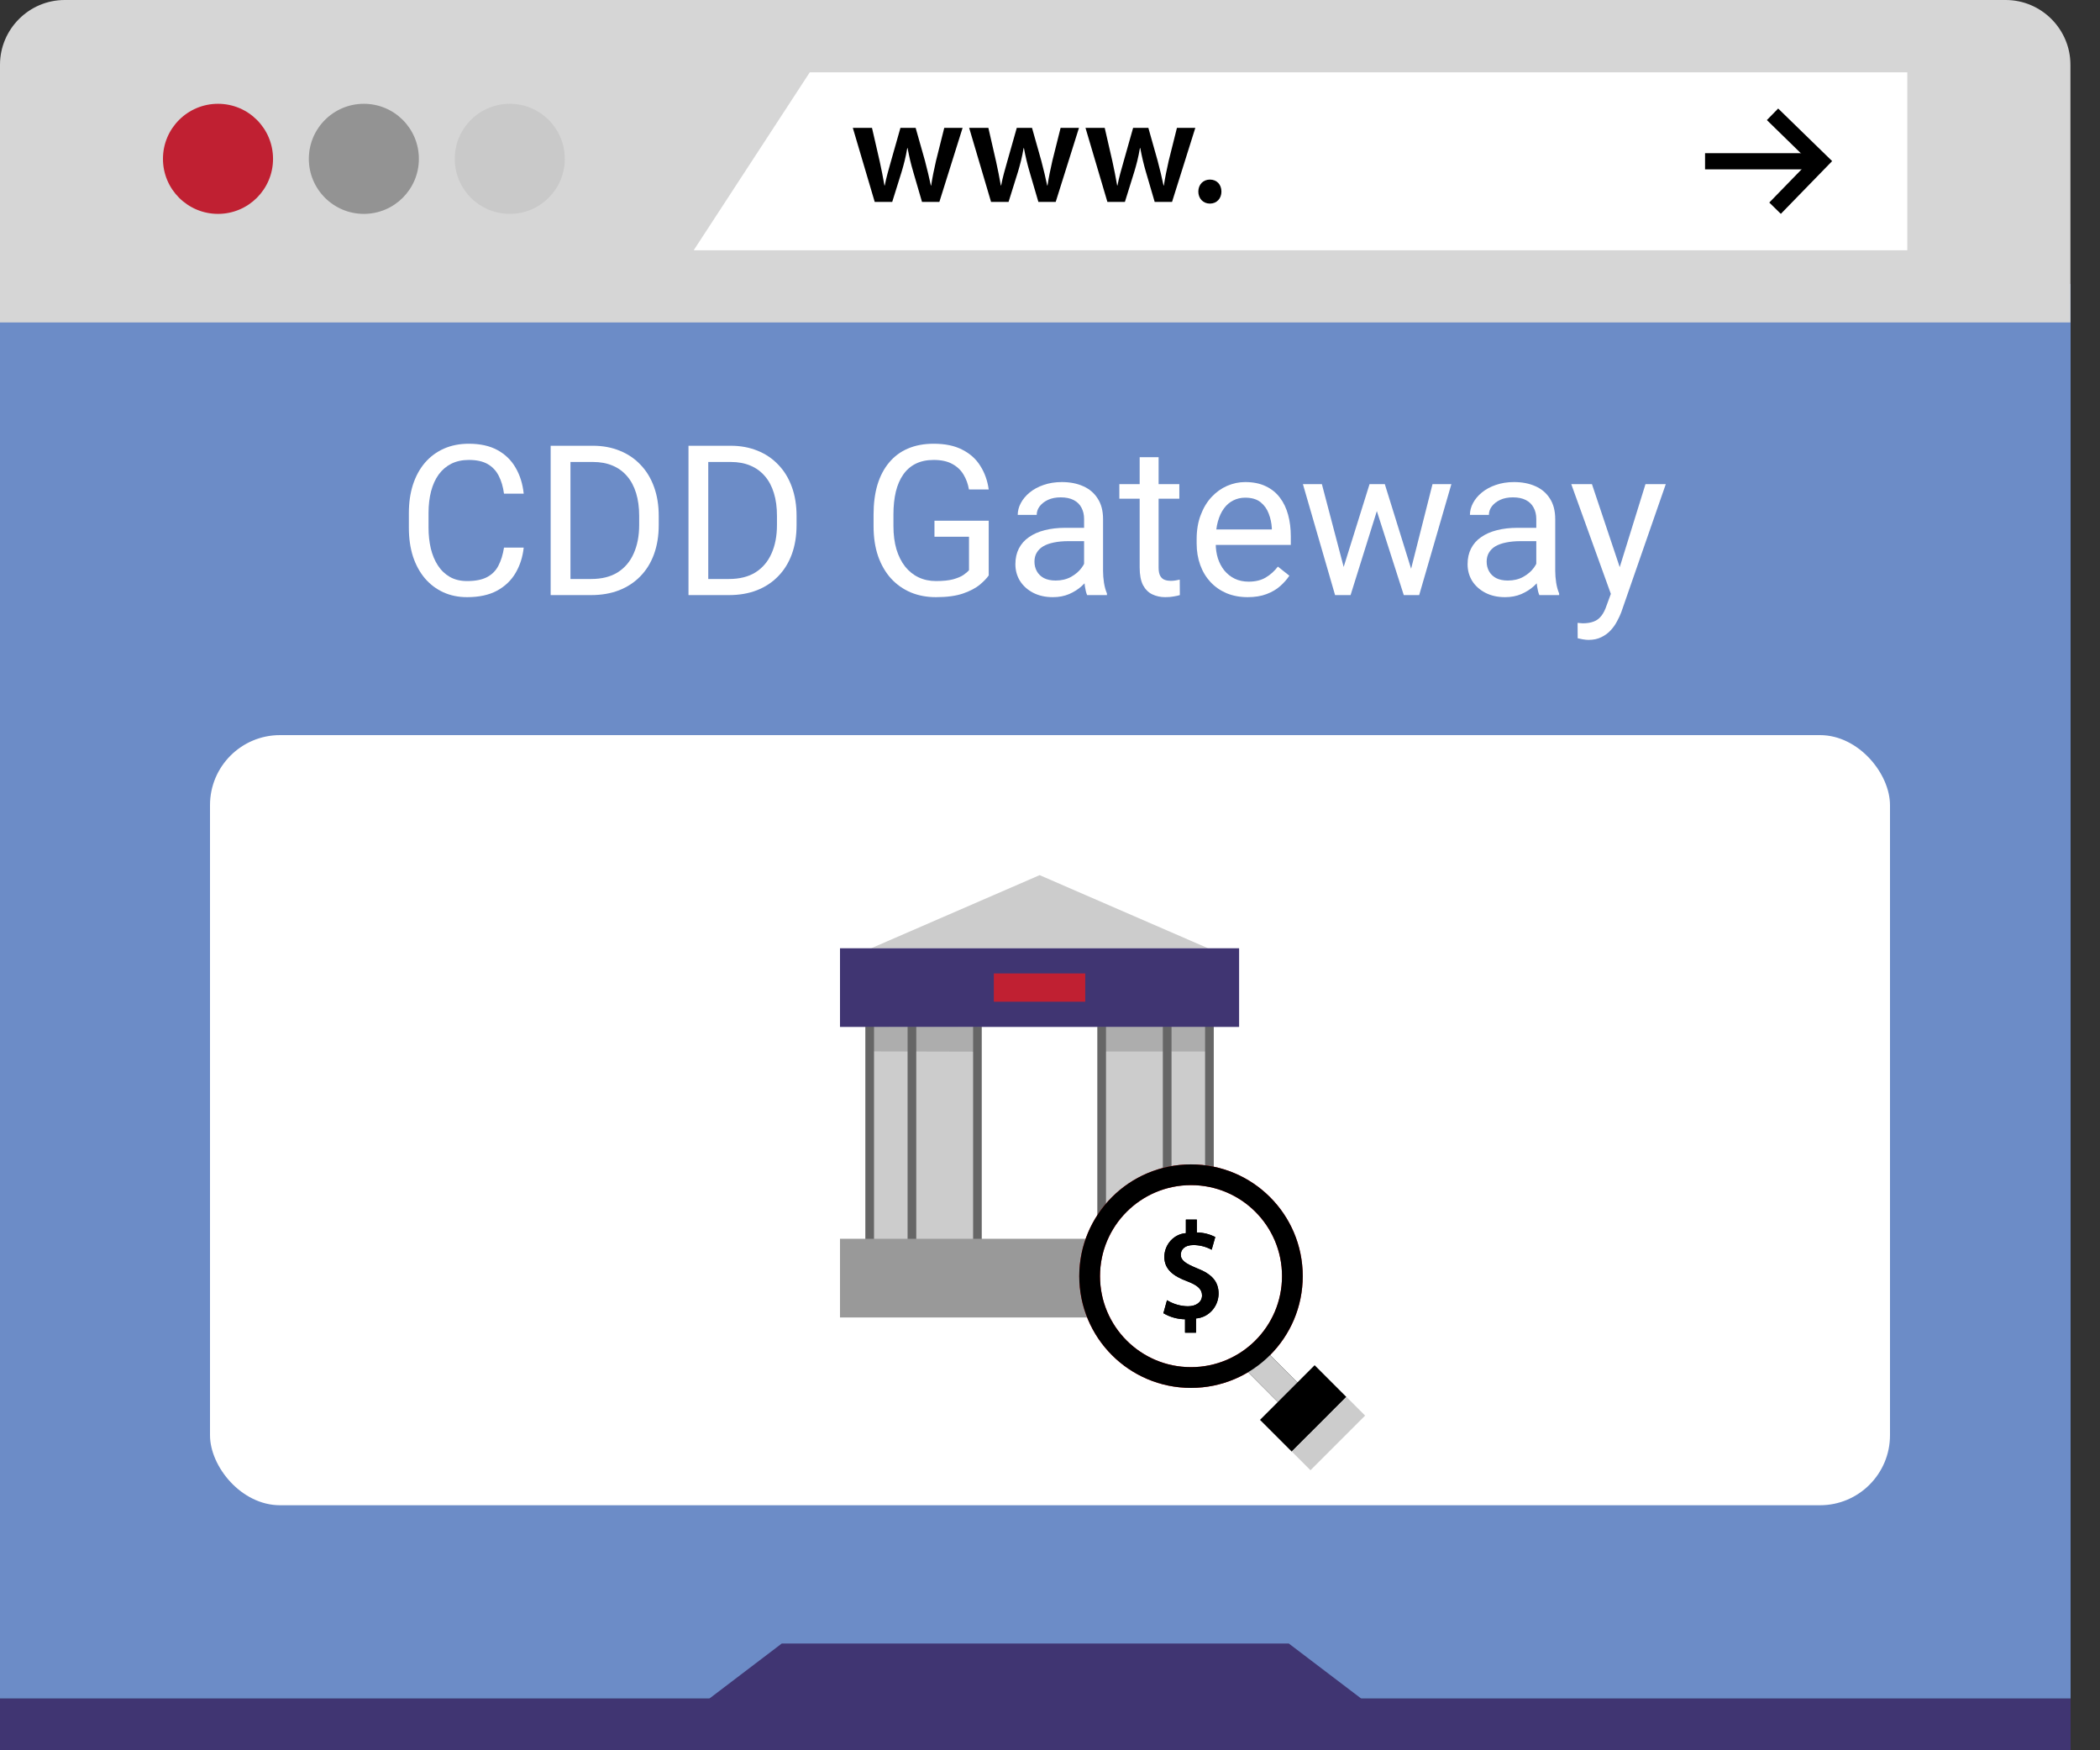 <svg width="60" height="50" viewBox="0 0 60 50" fill="none" xmlns="http://www.w3.org/2000/svg">
<rect x="0" y="0" width="60" height="50" fill="#333333" stroke="none"/>
<path d="M59.16 8.113H0V49.536H59.16V8.113Z" fill="#6C8CC7"/>
<path d="M0 9.213V1.849C0 0.832 0.832 0 1.849 0H57.306C58.323 0 59.155 0.832 59.155 1.849V9.212H0V9.213Z" fill="#D6D6D6"/>
<path d="M54.494 7.149H19.82L23.137 2.065H54.494V7.149Z" fill="white"/>
<path d="M6.229 6.11C7.097 6.11 7.801 5.406 7.801 4.538C7.801 3.669 7.097 2.965 6.229 2.965C5.36 2.965 4.656 3.669 4.656 4.538C4.656 5.406 5.36 6.11 6.229 6.11Z" fill="#C02032"/>
<path d="M10.396 6.11C11.264 6.11 11.968 5.406 11.968 4.538C11.968 3.669 11.264 2.965 10.396 2.965C9.528 2.965 8.824 3.669 8.824 4.538C8.824 5.406 9.528 6.11 10.396 6.11Z" fill="#939393"/>
<path d="M14.565 6.11C15.433 6.11 16.137 5.406 16.137 4.538C16.137 3.669 15.433 2.965 14.565 2.965C13.697 2.965 12.993 3.669 12.993 4.538C12.993 5.406 13.697 6.11 14.565 6.11Z" fill="#C9C9C9"/>
<path d="M24.914 3.652L25.135 4.613C25.183 4.838 25.231 5.068 25.27 5.298H25.279C25.323 5.068 25.392 4.833 25.453 4.617L25.727 3.652H26.161L26.427 4.591C26.491 4.839 26.548 5.069 26.596 5.299H26.605C26.639 5.069 26.687 4.839 26.744 4.591L26.979 3.652H27.503L26.839 5.768H26.343L26.092 4.907C26.027 4.687 25.979 4.486 25.931 4.23H25.922C25.878 4.491 25.823 4.699 25.761 4.907L25.492 5.768H24.992L24.366 3.652H24.914Z" fill="black"/>
<path d="M28.239 3.652L28.459 4.613C28.508 4.838 28.556 5.068 28.595 5.298H28.604C28.647 5.068 28.716 4.833 28.777 4.617L29.051 3.652H29.486L29.751 4.591C29.816 4.839 29.872 5.069 29.92 5.299H29.929C29.963 5.069 30.012 4.839 30.068 4.591L30.303 3.652H30.828L30.163 5.768H29.668L29.416 4.907C29.352 4.687 29.303 4.486 29.255 4.23H29.246C29.203 4.491 29.147 4.699 29.085 4.907L28.816 5.768H28.316L27.69 3.652H28.239Z" fill="black"/>
<path d="M31.563 3.652L31.784 4.613C31.832 4.838 31.88 5.068 31.919 5.298H31.928C31.971 5.068 32.041 4.833 32.102 4.617L32.375 3.652H32.81L33.075 4.591C33.14 4.839 33.196 5.069 33.244 5.299H33.253C33.288 5.069 33.336 4.839 33.392 4.591L33.627 3.652H34.152L33.487 5.768H32.991L32.739 4.907C32.675 4.687 32.627 4.486 32.579 4.23H32.569C32.526 4.491 32.471 4.699 32.408 4.907L32.14 5.768H31.64L31.014 3.652H31.563Z" fill="black"/>
<path d="M34.238 5.473C34.238 5.273 34.376 5.13 34.568 5.13C34.764 5.13 34.898 5.269 34.898 5.473C34.898 5.668 34.767 5.816 34.568 5.816C34.374 5.816 34.238 5.668 34.238 5.473Z" fill="black"/>
<path d="M59.16 48.525H0V50H59.16V48.525Z" fill="black"/>
<path d="M57.974 48.524H50.37H47.066H38.894L36.823 46.95H22.336L20.266 48.524H12.094H8.79H1.185H0V49.999H59.16V48.524H57.974Z" fill="#403572"/>
<path d="M50.881 6.109L50.551 5.786L51.693 4.612L50.482 3.43L50.805 3.1L52.347 4.602L50.881 6.109Z" fill="black"/>
<path d="M51.768 4.376H48.716V4.838H51.768V4.376Z" fill="black"/>
<path d="M14.4 15.644H14.963C14.934 15.913 14.856 16.154 14.731 16.367C14.606 16.58 14.43 16.749 14.201 16.874C13.973 16.997 13.688 17.059 13.346 17.059C13.096 17.059 12.868 17.012 12.663 16.918C12.46 16.824 12.285 16.691 12.139 16.52C11.992 16.346 11.879 16.138 11.799 15.896C11.721 15.651 11.682 15.38 11.682 15.081V14.656C11.682 14.357 11.721 14.087 11.799 13.845C11.879 13.601 11.993 13.392 12.142 13.218C12.292 13.044 12.473 12.91 12.684 12.816C12.895 12.723 13.132 12.676 13.396 12.676C13.718 12.676 13.99 12.736 14.213 12.857C14.435 12.979 14.608 13.146 14.731 13.361C14.856 13.574 14.934 13.821 14.963 14.102H14.4C14.373 13.903 14.322 13.732 14.248 13.59C14.174 13.445 14.068 13.334 13.932 13.256C13.795 13.178 13.616 13.139 13.396 13.139C13.206 13.139 13.039 13.175 12.895 13.247C12.752 13.319 12.632 13.422 12.534 13.555C12.438 13.688 12.366 13.847 12.317 14.032C12.269 14.218 12.244 14.424 12.244 14.65V15.081C12.244 15.29 12.266 15.486 12.309 15.67C12.354 15.854 12.421 16.015 12.511 16.153C12.601 16.292 12.715 16.401 12.854 16.481C12.992 16.56 13.156 16.599 13.346 16.599C13.586 16.599 13.777 16.561 13.92 16.484C14.062 16.408 14.17 16.299 14.242 16.156C14.316 16.014 14.369 15.843 14.4 15.644Z" fill="white"/>
<path d="M16.888 17H15.997L16.003 16.54H16.888C17.192 16.54 17.446 16.477 17.649 16.35C17.852 16.221 18.005 16.041 18.106 15.81C18.21 15.578 18.262 15.307 18.262 14.996V14.735C18.262 14.491 18.232 14.274 18.174 14.085C18.115 13.894 18.029 13.732 17.916 13.602C17.803 13.469 17.664 13.368 17.5 13.3C17.338 13.231 17.151 13.197 16.94 13.197H15.979V12.734H16.94C17.22 12.734 17.475 12.781 17.705 12.875C17.936 12.967 18.134 13.101 18.3 13.276C18.468 13.45 18.597 13.661 18.686 13.909C18.776 14.155 18.821 14.433 18.821 14.741V14.996C18.821 15.305 18.776 15.583 18.686 15.831C18.597 16.077 18.467 16.287 18.297 16.461C18.129 16.635 17.926 16.769 17.688 16.862C17.451 16.954 17.185 17 16.888 17ZM16.299 12.734V17H15.733V12.734H16.299Z" fill="white"/>
<path d="M20.825 17H19.935L19.94 16.54H20.825C21.13 16.54 21.384 16.477 21.587 16.35C21.79 16.221 21.942 16.041 22.044 15.81C22.148 15.578 22.199 15.307 22.199 14.996V14.735C22.199 14.491 22.17 14.274 22.111 14.085C22.053 13.894 21.967 13.732 21.854 13.602C21.74 13.469 21.602 13.368 21.438 13.3C21.275 13.231 21.089 13.197 20.878 13.197H19.917V12.734H20.878C21.157 12.734 21.412 12.781 21.643 12.875C21.873 12.967 22.071 13.101 22.237 13.276C22.405 13.45 22.534 13.661 22.624 13.909C22.714 14.155 22.759 14.433 22.759 14.741V14.996C22.759 15.305 22.714 15.583 22.624 15.831C22.534 16.077 22.404 16.287 22.234 16.461C22.066 16.635 21.863 16.769 21.625 16.862C21.389 16.954 21.122 17 20.825 17ZM20.236 12.734V17H19.671V12.734H20.236Z" fill="white"/>
<path d="M28.249 14.876V16.438C28.196 16.516 28.112 16.604 27.997 16.701C27.882 16.797 27.723 16.881 27.52 16.953C27.318 17.023 27.059 17.059 26.74 17.059C26.48 17.059 26.241 17.014 26.023 16.924C25.806 16.832 25.617 16.699 25.457 16.525C25.299 16.35 25.176 16.137 25.088 15.887C25.002 15.635 24.959 15.35 24.959 15.031V14.7C24.959 14.382 24.996 14.098 25.07 13.848C25.146 13.598 25.258 13.386 25.404 13.212C25.551 13.036 25.73 12.903 25.943 12.813C26.156 12.722 26.4 12.676 26.676 12.676C27.002 12.676 27.274 12.732 27.493 12.846C27.714 12.957 27.886 13.111 28.009 13.309C28.134 13.506 28.214 13.73 28.249 13.982H27.684C27.658 13.828 27.607 13.688 27.531 13.56C27.457 13.434 27.351 13.332 27.212 13.256C27.073 13.178 26.895 13.139 26.676 13.139C26.479 13.139 26.308 13.175 26.163 13.247C26.019 13.319 25.899 13.423 25.806 13.558C25.712 13.692 25.642 13.855 25.595 14.047C25.55 14.238 25.527 14.454 25.527 14.694V15.031C25.527 15.277 25.556 15.497 25.612 15.69C25.671 15.884 25.754 16.049 25.861 16.186C25.969 16.32 26.097 16.423 26.245 16.493C26.395 16.564 26.561 16.599 26.743 16.599C26.944 16.599 27.107 16.582 27.232 16.549C27.357 16.514 27.455 16.473 27.525 16.426C27.596 16.377 27.649 16.331 27.686 16.288V15.333H26.699V14.876H28.249Z" fill="white"/>
<path d="M30.974 16.458V14.826C30.974 14.701 30.948 14.593 30.898 14.501C30.849 14.407 30.774 14.335 30.675 14.284C30.575 14.233 30.452 14.208 30.306 14.208C30.169 14.208 30.049 14.231 29.945 14.278C29.844 14.325 29.764 14.387 29.705 14.463C29.648 14.539 29.62 14.621 29.62 14.709H29.078C29.078 14.596 29.107 14.483 29.166 14.372C29.225 14.261 29.309 14.16 29.418 14.07C29.529 13.979 29.662 13.906 29.816 13.854C29.973 13.799 30.146 13.771 30.338 13.771C30.568 13.771 30.771 13.81 30.947 13.889C31.125 13.967 31.264 14.085 31.363 14.243C31.465 14.399 31.516 14.596 31.516 14.832V16.309C31.516 16.414 31.524 16.526 31.542 16.645C31.561 16.765 31.59 16.867 31.627 16.953V17H31.061C31.034 16.938 31.013 16.855 30.997 16.751C30.981 16.645 30.974 16.548 30.974 16.458ZM31.067 15.078L31.073 15.459H30.525C30.371 15.459 30.233 15.472 30.112 15.497C29.991 15.521 29.89 15.557 29.808 15.605C29.726 15.654 29.663 15.716 29.62 15.79C29.577 15.862 29.556 15.947 29.556 16.045C29.556 16.145 29.578 16.235 29.623 16.317C29.668 16.399 29.735 16.465 29.825 16.514C29.917 16.561 30.029 16.584 30.162 16.584C30.328 16.584 30.475 16.549 30.602 16.479C30.729 16.408 30.829 16.322 30.903 16.221C30.98 16.119 31.02 16.02 31.026 15.925L31.258 16.186C31.244 16.268 31.207 16.358 31.146 16.458C31.086 16.558 31.005 16.653 30.903 16.745C30.804 16.835 30.685 16.91 30.546 16.971C30.409 17.029 30.255 17.059 30.083 17.059C29.868 17.059 29.68 17.017 29.518 16.933C29.357 16.849 29.232 16.736 29.143 16.596C29.055 16.453 29.011 16.294 29.011 16.118C29.011 15.948 29.044 15.799 29.11 15.67C29.177 15.539 29.273 15.431 29.398 15.345C29.523 15.257 29.673 15.19 29.849 15.146C30.024 15.101 30.221 15.078 30.438 15.078H31.067Z" fill="white"/>
<path d="M33.695 13.83V14.246H31.981V13.83H33.695ZM32.562 13.06H33.103V16.215C33.103 16.322 33.12 16.403 33.153 16.458C33.187 16.513 33.23 16.549 33.282 16.566C33.335 16.584 33.392 16.593 33.452 16.593C33.497 16.593 33.544 16.589 33.593 16.581C33.644 16.571 33.682 16.564 33.707 16.558L33.71 17C33.667 17.014 33.61 17.026 33.54 17.038C33.472 17.052 33.389 17.059 33.291 17.059C33.158 17.059 33.036 17.032 32.925 16.98C32.813 16.927 32.725 16.839 32.658 16.716C32.594 16.591 32.562 16.423 32.562 16.212V13.06Z" fill="white"/>
<path d="M35.647 17.059C35.426 17.059 35.226 17.021 35.046 16.947C34.868 16.871 34.715 16.765 34.586 16.628C34.459 16.491 34.361 16.329 34.293 16.142C34.225 15.954 34.19 15.749 34.19 15.526V15.403C34.19 15.146 34.228 14.916 34.305 14.715C34.381 14.512 34.484 14.34 34.615 14.199C34.746 14.059 34.895 13.952 35.06 13.88C35.227 13.808 35.398 13.771 35.576 13.771C35.803 13.771 35.998 13.81 36.162 13.889C36.328 13.967 36.464 14.076 36.569 14.217C36.675 14.355 36.753 14.52 36.804 14.709C36.855 14.896 36.88 15.102 36.88 15.324V15.567H34.513V15.125H36.338V15.084C36.33 14.943 36.301 14.807 36.25 14.674C36.201 14.541 36.123 14.432 36.016 14.346C35.908 14.26 35.762 14.217 35.576 14.217C35.453 14.217 35.34 14.243 35.236 14.296C35.133 14.347 35.044 14.423 34.97 14.524C34.895 14.626 34.838 14.75 34.797 14.896C34.756 15.043 34.735 15.212 34.735 15.403V15.526C34.735 15.677 34.756 15.818 34.797 15.951C34.84 16.082 34.901 16.197 34.981 16.297C35.063 16.396 35.162 16.475 35.277 16.531C35.395 16.588 35.527 16.616 35.676 16.616C35.867 16.616 36.029 16.577 36.162 16.499C36.295 16.421 36.411 16.316 36.511 16.186L36.839 16.446C36.77 16.55 36.684 16.648 36.578 16.742C36.473 16.836 36.343 16.912 36.188 16.971C36.036 17.029 35.855 17.059 35.647 17.059Z" fill="white"/>
<path d="M38.315 16.438L39.13 13.83H39.487L39.417 14.349L38.588 17H38.239L38.315 16.438ZM37.768 13.83L38.462 16.467L38.512 17H38.145L37.226 13.83H37.768ZM40.267 16.446L40.929 13.83H41.468L40.548 17H40.185L40.267 16.446ZM39.566 13.83L40.363 16.394L40.454 17H40.108L39.256 14.343L39.185 13.83H39.566Z" fill="white"/>
<path d="M43.894 16.458V14.826C43.894 14.701 43.868 14.593 43.817 14.501C43.769 14.407 43.694 14.335 43.595 14.284C43.495 14.233 43.372 14.208 43.226 14.208C43.089 14.208 42.969 14.231 42.865 14.278C42.764 14.325 42.684 14.387 42.625 14.463C42.568 14.539 42.54 14.621 42.54 14.709H41.998C41.998 14.596 42.027 14.483 42.086 14.372C42.145 14.261 42.228 14.16 42.338 14.07C42.449 13.979 42.582 13.906 42.736 13.854C42.893 13.799 43.066 13.771 43.258 13.771C43.488 13.771 43.691 13.81 43.867 13.889C44.045 13.967 44.184 14.085 44.283 14.243C44.385 14.399 44.435 14.596 44.435 14.832V16.309C44.435 16.414 44.444 16.526 44.462 16.645C44.481 16.765 44.51 16.867 44.547 16.953V17H43.981C43.954 16.938 43.933 16.855 43.917 16.751C43.901 16.645 43.894 16.548 43.894 16.458ZM43.987 15.078L43.993 15.459H43.445C43.291 15.459 43.153 15.472 43.032 15.497C42.911 15.521 42.81 15.557 42.727 15.605C42.645 15.654 42.583 15.716 42.54 15.79C42.497 15.862 42.476 15.947 42.476 16.045C42.476 16.145 42.498 16.235 42.543 16.317C42.588 16.399 42.655 16.465 42.745 16.514C42.837 16.561 42.949 16.584 43.082 16.584C43.248 16.584 43.395 16.549 43.522 16.479C43.648 16.408 43.749 16.322 43.823 16.221C43.899 16.119 43.94 16.02 43.946 15.925L44.178 16.186C44.164 16.268 44.127 16.358 44.066 16.458C44.006 16.558 43.925 16.653 43.823 16.745C43.724 16.835 43.605 16.91 43.466 16.971C43.329 17.029 43.175 17.059 43.003 17.059C42.788 17.059 42.6 17.017 42.438 16.933C42.277 16.849 42.152 16.736 42.062 16.596C41.975 16.453 41.931 16.294 41.931 16.118C41.931 15.948 41.964 15.799 42.03 15.67C42.097 15.539 42.192 15.431 42.317 15.345C42.442 15.257 42.593 15.19 42.769 15.146C42.944 15.101 43.141 15.078 43.357 15.078H43.987Z" fill="white"/>
<path d="M46.132 16.672L47.014 13.83H47.594L46.322 17.489C46.293 17.567 46.254 17.651 46.205 17.741C46.158 17.833 46.098 17.92 46.023 18.002C45.949 18.084 45.859 18.15 45.754 18.201C45.65 18.254 45.526 18.28 45.382 18.28C45.339 18.28 45.284 18.274 45.218 18.263C45.151 18.251 45.105 18.241 45.077 18.233L45.074 17.794C45.09 17.796 45.114 17.798 45.148 17.8C45.183 17.804 45.207 17.806 45.221 17.806C45.344 17.806 45.448 17.789 45.534 17.756C45.62 17.725 45.692 17.671 45.751 17.595C45.812 17.52 45.863 17.418 45.906 17.287L46.132 16.672ZM45.484 13.83L46.308 16.291L46.448 16.862L46.059 17.061L44.893 13.83H45.484Z" fill="white"/>
<rect x="6" y="21" width="48" height="22" rx="2" fill="white"/>
<path d="M34.566 29.199H24.837V35.516H34.566V29.199Z" fill="#CCCCCC"/>
<path d="M31.476 29.198H27.916V35.515H31.476V29.198Z" fill="white"/>
<path d="M24.972 29.329H24.724V35.435H24.972V29.329Z" fill="#666666"/>
<path d="M26.179 29.33H25.931V35.435H26.179V29.33Z" fill="#666666"/>
<path d="M28.05 29.33H27.803V35.435H28.05V29.33Z" fill="#666666"/>
<path d="M34.679 29.329H34.431V35.435H34.679V29.329Z" fill="#666666"/>
<path d="M33.472 29.33H33.224V35.435H33.472V29.33Z" fill="#666666"/>
<path d="M31.6 29.33H31.352V35.435H31.6V29.33Z" fill="#666666"/>
<path d="M24.89 27.089L29.704 25L34.517 27.089" fill="#CCCCCC"/>
<path d="M35.403 35.388H24V37.636H35.403V35.388Z" fill="#999999"/>
<path d="M35.403 27.089H24V29.336H35.403V27.089Z" fill="#403572"/>
<path d="M31.007 27.808H28.395V28.616H31.007V27.808Z" fill="#C02032"/>
<g opacity="0.3">
<path d="M34.653 29.336H31.377V30.039H34.653V29.336Z" fill="#666666"/>
</g>
<g opacity="0.3">
<path d="M28.025 29.34L24.75 29.332L24.748 30.035L28.024 30.043L28.025 29.34Z" fill="#666666"/>
</g>
<path d="M36.016 38.437L35.459 38.996L37.454 41L38.01 40.441L36.016 38.437Z" fill="black"/>
<path d="M34.028 39.347C32.431 39.347 31.136 38.053 31.136 36.455C31.136 34.858 32.431 33.563 34.028 33.563C35.626 33.563 36.92 34.858 36.92 36.455C36.919 38.052 35.625 39.346 34.028 39.347Z" fill="white"/>
<path d="M34.028 33.855C35.464 33.855 36.629 35.019 36.629 36.455C36.629 37.891 35.465 39.055 34.029 39.055C32.593 39.056 31.429 37.892 31.429 36.456C31.429 36.456 31.429 36.456 31.429 36.455C31.43 35.02 32.593 33.857 34.028 33.855ZM34.028 33.263C32.265 33.263 30.836 34.692 30.836 36.455C30.836 38.219 32.265 39.648 34.028 39.648C35.792 39.648 37.221 38.219 37.221 36.455C37.221 34.692 35.792 33.263 34.028 33.263Z" fill="#E21B1B"/>
<path d="M33.858 38.07V37.687C33.641 37.685 33.428 37.625 33.24 37.514L33.343 37.143C33.523 37.253 33.729 37.313 33.939 37.316C34.179 37.316 34.344 37.194 34.344 37.005C34.344 36.827 34.209 36.712 33.927 36.605C33.526 36.456 33.266 36.266 33.266 35.899C33.274 35.544 33.54 35.254 33.882 35.227V34.84H34.195V35.208C34.378 35.21 34.558 35.254 34.722 35.338L34.619 35.701C34.459 35.614 34.281 35.568 34.1 35.567C33.832 35.567 33.737 35.709 33.737 35.843C33.737 36.005 33.874 36.096 34.198 36.23C34.626 36.396 34.817 36.609 34.817 36.961C34.81 37.332 34.53 37.637 34.172 37.664V38.07H33.858Z" fill="black"/>
<path d="M36.016 38.437L35.459 38.996L37.454 41L38.01 40.441L36.016 38.437Z" fill="#CCCCCC"/>
<path d="M34.028 33.855C35.464 33.855 36.629 35.019 36.629 36.455C36.629 37.891 35.465 39.055 34.029 39.055C32.593 39.056 31.429 37.892 31.429 36.456C31.429 36.456 31.429 36.456 31.429 36.455C31.43 35.02 32.593 33.857 34.028 33.855ZM34.028 33.263C32.265 33.263 30.836 34.692 30.836 36.455C30.836 38.219 32.265 39.648 34.028 39.648C35.792 39.648 37.221 38.219 37.221 36.455C37.221 34.692 35.792 33.263 34.028 33.263Z" fill="black"/>
<path d="M33.858 38.07V37.687C33.641 37.685 33.428 37.625 33.24 37.514L33.343 37.143C33.523 37.253 33.729 37.313 33.939 37.316C34.179 37.316 34.344 37.194 34.344 37.005C34.344 36.827 34.209 36.712 33.927 36.605C33.526 36.456 33.266 36.266 33.266 35.899C33.274 35.544 33.54 35.254 33.882 35.227V34.84H34.195V35.208C34.378 35.21 34.558 35.254 34.722 35.338L34.619 35.701C34.459 35.614 34.281 35.568 34.1 35.567C33.832 35.567 33.737 35.709 33.737 35.843C33.737 36.005 33.874 36.096 34.198 36.23C34.626 36.396 34.817 36.609 34.817 36.961C34.81 37.332 34.53 37.637 34.172 37.664V38.07H33.858Z" fill="black"/>
<path d="M36.906 41.467L38.467 39.906L37.561 39L36 40.561L36.906 41.467Z" fill="black"/>
<path d="M37.442 42L39.003 40.439L38.469 39.904L36.908 41.465L37.442 42Z" fill="#CCCCCC"/>
</svg>
